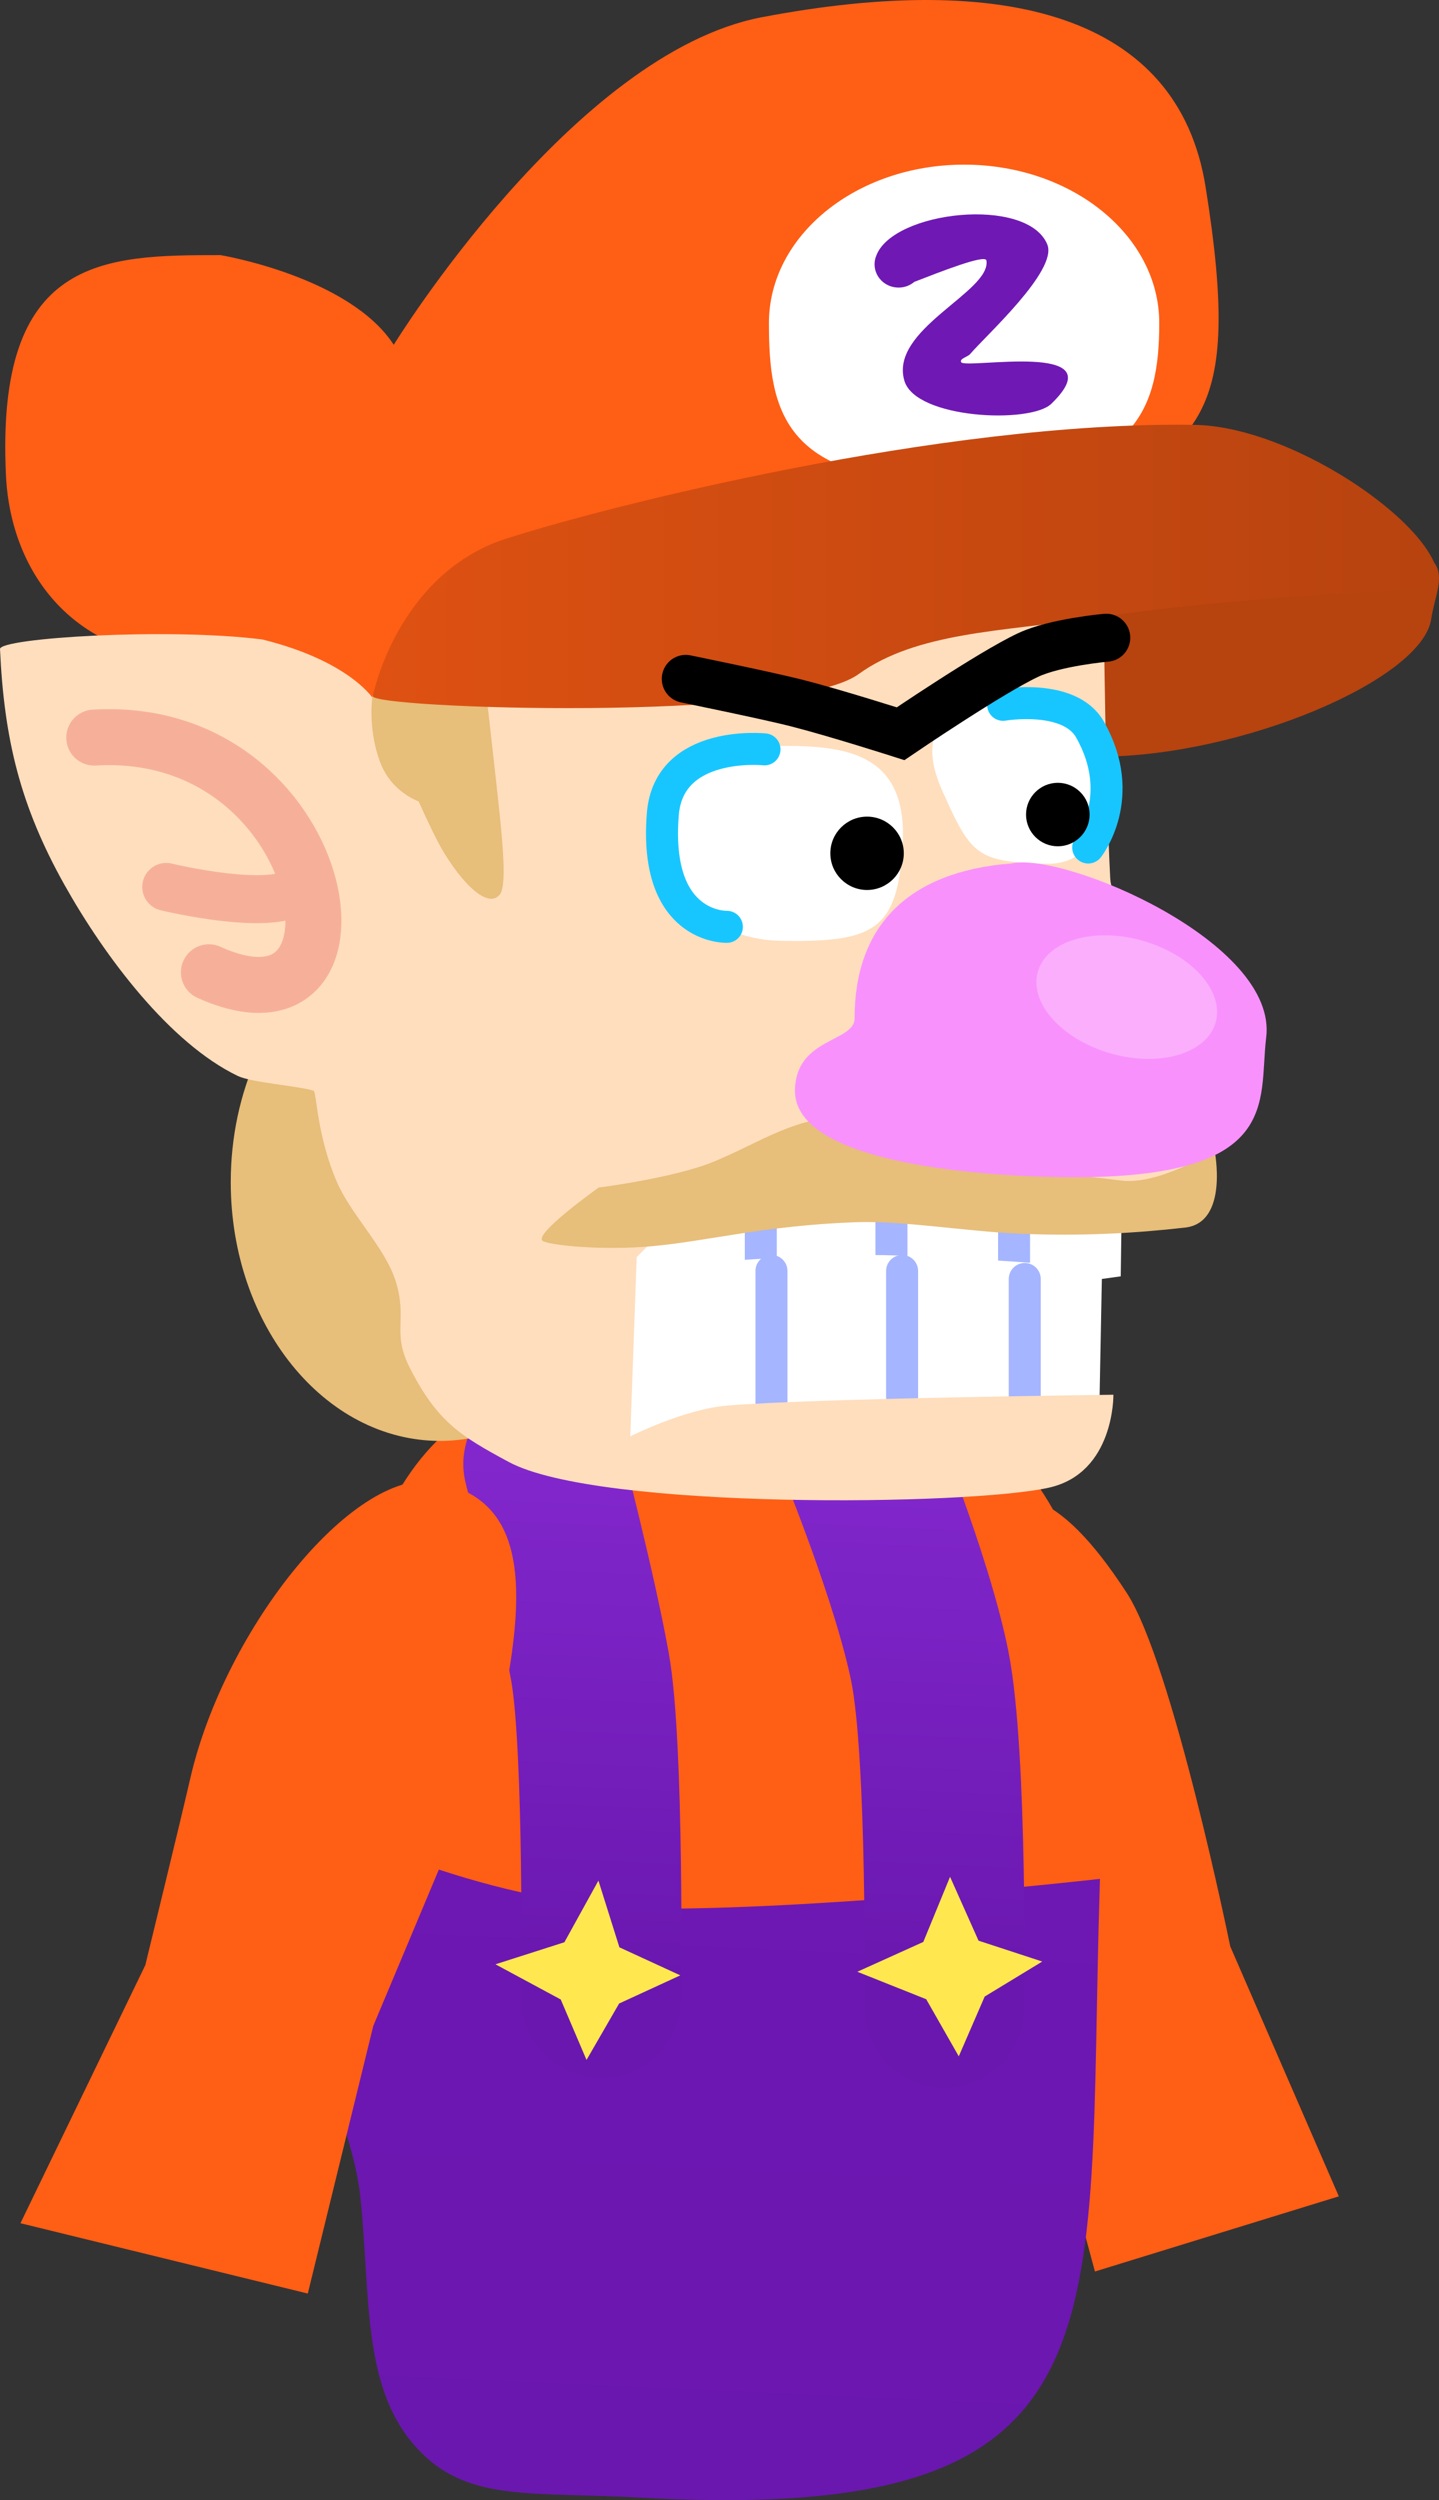 <svg version="1.1" xmlns="http://www.w3.org/2000/svg" xmlns:xlink="http://www.w3.org/1999/xlink" width="89.955" height="156.243" viewBox="0,0,89.955,156.243"><rect x="0" y="0" width="89.955" height="156.243" fill="#333333" stroke="none"/><defs><linearGradient x1="245.494" y1="110.567" x2="242.392" y2="179.694" gradientUnits="userSpaceOnUse" id="color-1"><stop offset="0" stop-color="#6f18b4"/><stop offset="1" stop-color="#6a17af"/></linearGradient><linearGradient x1="258.098" y1="113.018" x2="256.578" y2="146.901" gradientUnits="userSpaceOnUse" id="color-2"><stop offset="0" stop-color="#8328ce"/><stop offset="1" stop-color="#6a17af"/></linearGradient><linearGradient x1="236.416" y1="112.726" x2="234.893" y2="146.659" gradientUnits="userSpaceOnUse" id="color-3"><stop offset="0" stop-color="#8328ce"/><stop offset="1" stop-color="#6a17af"/></linearGradient><linearGradient x1="223.321" y1="59.034" x2="289.565" y2="59.034" gradientUnits="userSpaceOnUse" id="color-4"><stop offset="0" stop-color="#de5112"/><stop offset="1" stop-color="#b7430f"/></linearGradient></defs><g transform="translate(-199.657,-23.484)"><g data-paper-data="{&quot;isPaintingLayer&quot;:true}" fill-rule="nonzero" stroke-linejoin="miter" stroke-miterlimit="10" stroke-dasharray="" stroke-dashoffset="0" style="mix-blend-mode: normal"><g data-paper-data="{&quot;index&quot;:null,&quot;origRot&quot;:0}" stroke="none" stroke-width="0" stroke-linecap="butt"><path d="M259.864,117.373c3.108,-0.919 5.753,-1.225 10.23,5.661c2.866,4.408 6.468,22.087 6.468,22.087l6.788,15.62l-15.246,4.697l-4.361,-16.154c0,0 -5.049,-11.463 -5.964,-14.557c-2.759,-9.335 -3.012,-15.848 2.086,-17.354z" data-paper-data="{&quot;origRot&quot;:0,&quot;origPos&quot;:null}" fill="#ff5e15"/><g data-paper-data="{&quot;origPos&quot;:null}" fill="#ffffff" font-family="&quot;Helvetica Neue&quot;, Helvetica, Arial, sans-serif" font-weight="400" font-size="16" text-anchor="start"/></g><g><path d="M268.398,141.641c-0.862,27.439 2.139,39.56 -28.4,37.944c-6.939,-0.402 -10.919,0.285 -14.023,-2.842c-3.772,-3.799 -3.115,-9.656 -3.8,-16.021c-0.428,-3.978 -2.837,-8.459 -2.686,-11.819c0.641,-14.278 0.288,-26.006 8.702,-34.742c6.268,-6.509 12.604,-3.059 20.337,-2.72c14.299,0.628 20.715,3.304 19.87,30.2z" fill="url(#color-1)" stroke="none" stroke-width="0" stroke-linecap="butt"/><path d="M268.668,140.874c0,0 -16.351,1.878 -27.82,1.893c-10.519,0.014 -20.892,-5.329 -20.892,-5.329c0,0 -0.127,-17.908 7.69,-24.526c5.114,-4.33 10.703,-5.576 17.808,-5.499c7.105,0.077 14.684,3.42 18.077,7.557c8.014,9.771 5.137,25.904 5.137,25.904z" fill="#ff5e15" stroke="none" stroke-width="0" stroke-linecap="butt"/><path d="M253.168,113.593c0,0 3.498,8.478 4.613,14.021c1.114,5.543 0.908,21.358 0.908,21.358" data-paper-data="{&quot;origRot&quot;:0}" fill="none" stroke="url(#color-2)" stroke-width="10" stroke-linecap="round"/><path d="M233.621,114.977c0,0 2.025,7.719 2.917,12.676c0.892,4.956 0.7,20.691 0.7,20.691" fill="none" stroke="url(#color-3)" stroke-width="10" stroke-linecap="round"/><path d="M259.592,151.991l-2.035,-3.568l-4.306,-1.717l4.124,-1.863l1.672,-4.07l1.78,3.991l3.983,1.304l-3.598,2.187z" data-paper-data="{&quot;origRot&quot;:0,&quot;index&quot;:null}" fill="#ffe84f" stroke="none" stroke-width="NaN" stroke-linecap="butt"/><path d="M236.322,152.217l-1.612,-3.778l-4.081,-2.199l4.31,-1.378l2.127,-3.852l1.311,4.169l3.807,1.752l-3.825,1.76z" data-paper-data="{&quot;origRot&quot;:0,&quot;index&quot;:null}" fill="#ffe84f" stroke="none" stroke-width="NaN" stroke-linecap="butt"/></g><g stroke="none" stroke-width="0" stroke-linecap="butt"><path d="M218.898,166.816l-17.962,-4.395l7.805,-16.129c0,0 2.252,-9.224 2.798,-11.616c2.165,-9.49 10.418,-19.734 15.601,-18.551c5.183,1.182 5.768,5.999 3.603,15.489l-7.752,18.477z" data-paper-data="{&quot;origRot&quot;:0,&quot;origPos&quot;:null}" fill="#ff5e15"/><g data-paper-data="{&quot;origPos&quot;:null}" fill="#ffffff" font-family="&quot;Helvetica Neue&quot;, Helvetica, Arial, sans-serif" font-weight="400" font-size="16" text-anchor="start"/></g><path d="M275.018,35.147c2.396,14.945 -0.492,15.794 -8.522,20.579c-11.7,6.971 -27.004,6.105 -39.501,11.519c-3.281,1.421 -11.645,-2.578 -15.221,-2.578c-7.314,0 -11.441,-5.227 -11.743,-11.453c-0.667,-13.733 6.096,-13.787 13.41,-13.787c0,0 8.049,1.334 10.83,5.605c0,0 11.198,-18.219 23.002,-20.47c15.195,-2.897 26.024,-0.147 27.745,10.585z" fill="#ff5e15" stroke="none" stroke-width="0" stroke-linecap="butt"/><path d="M232.659,112.041c-1.67,0.956 -3.532,1.49 -5.494,1.49c-7.226,0 -13.083,-7.238 -13.083,-16.167c0,-2.835 0.591,-5.499 1.628,-7.816c2.23,-4.979 21.43,19.927 16.949,22.493z" fill="#e7be7a" stroke="none" stroke-width="0" stroke-linecap="butt"/><path d="M289.124,62.173c-0.568,3.793 -11.89,8.6 -20.8,8.6c-7.18,0 -5.4,-6.755 -5.4,-10.4c0,-3.645 14.07,-2.85 21.25,-2.85c7.18,0 5.318,2.195 4.95,4.65z" fill="#b7430f" stroke="none" stroke-width="0" stroke-linecap="butt"/><g data-paper-data="{&quot;index&quot;:null}"><path d="M269.883,91.579l-0.167,11.667c0,0 -11.557,1.667 -16.5,1.667c-5.054,0 -15.333,-0.833 -15.333,-0.833v-11.167z" fill="#ffffff" stroke="none" stroke-width="0" stroke-linecap="butt"/><path d="M263.049,103.412v-9.333" fill="none" stroke="#a5b5ff" stroke-width="2" stroke-linecap="round"/><path d="M255.383,94.079v9.833" fill="none" stroke="#a5b5ff" stroke-width="2" stroke-linecap="round"/><path d="M247.216,94.412v9.5" fill="none" stroke="#a5b5ff" stroke-width="2" stroke-linecap="round"/></g><g><path d="M238.549,113.912v-11.167c0,0 10.279,-0.833 15.333,-0.833c4.943,0 14.667,0.833 14.667,0.833l-0.167,8.667z" fill="#ffffff" stroke="none" stroke-width="0" stroke-linecap="butt"/><path d="M263.716,112.746v-9.333" fill="none" stroke="#a5b5ff" stroke-width="2" stroke-linecap="round"/><path d="M256.049,112.746v-9.833" fill="none" stroke="#a5b5ff" stroke-width="2" stroke-linecap="round"/><path d="M247.883,112.412v-9.5" fill="none" stroke="#a5b5ff" stroke-width="2" stroke-linecap="round"/></g><path d="M216.058,63.446c5.589,1.387 7,3.8 7,3.8l24,-5l21.6,-0.2c0,0 0.106,10.594 0.4,16.3c0.067,1.292 0.814,0.911 1.708,2.145c0.894,1.234 1.65,2.771 2.003,2.878c4.967,1.515 5.861,3.643 5.889,5.277c0.113,6.402 -6.2,8.6 -6.2,8.6l-29.6,1.4l-3.4,3.4l-0.4,11.2c0,0 3.345,-1.688 6.024,-1.919c5.367,-0.462 24.176,-0.681 24.176,-0.681c0,0 0.08,4.865 -4,5.8c-4.934,1.131 -28.207,1.416 -33.8,-1.6c-2.997,-1.616 -4.469,-2.499 -6.194,-5.902c-1.136,-2.241 -0.099,-3.016 -0.897,-5.469c-0.66,-2.026 -2.766,-4.096 -3.634,-6.088c-1.281,-2.942 -1.279,-5.681 -1.475,-5.741c-0.992,-0.307 -3.86,-0.5 -4.74,-0.924c-4.252,-2.046 -8.315,-7.452 -10.827,-11.935c-2.763,-4.93 -3.777,-9.1 -4.033,-14.741c-0.031,-0.696 10.511,-1.348 16.4,-0.6z" fill="#ffdebd" stroke="#000000" stroke-width="0" stroke-linecap="round"/><path d="M256.085,76.235c-0.3,5.457 -1.822,6.136 -7.591,6.045c-4.041,-0.064 -6.813,-2.664 -7.045,-6.045c-0.364,-5.298 3.276,-6.136 7.318,-6.136c4.042,0 7.621,0.628 7.318,6.136z" fill="#ffffff" stroke="none" stroke-width="0" stroke-linecap="butt"/><path d="M268.357,71.585c-0.022,2.458 0.166,6.006 -3.409,5.877c-3.991,-0.144 -4.541,-0.399 -6.227,-4.211c-2.909,-6.042 3.102,-5.798 4.591,-5.97c3.7,-0.427 5.068,1.846 5.045,4.304z" data-paper-data="{&quot;index&quot;:null}" fill="#ffffff" stroke="none" stroke-width="0" stroke-linecap="butt"/><path d="M245.096,81.405c0,0 -4.582,0.168 -4.005,-7.043c0.373,-4.673 6.356,-4.048 6.356,-4.048" fill="none" stroke="#18c6ff" stroke-width="2" stroke-linecap="round"/><path d="M262.364,67.531c0,0 4.146,-0.713 5.428,1.539c2.399,4.214 -0.109,7.378 -0.109,7.378" fill="none" stroke="#18c6ff" stroke-width="2" stroke-linecap="round"/><path d="M253.859,74.518c0.634,0 1.207,0.257 1.623,0.672c0.416,0.414 0.673,0.987 0.673,1.62c0,0.633 -0.257,1.206 -0.673,1.62c-0.416,0.415 -0.989,0.672 -1.623,0.672c-0.634,0 -1.207,-0.257 -1.623,-0.672c-0.416,-0.414 -0.673,-0.987 -0.673,-1.62c0,-0.633 0.257,-1.206 0.673,-1.62c0.416,-0.415 0.989,-0.672 1.623,-0.672z" data-paper-data="{&quot;index&quot;:null}" fill="#000000" stroke="none" stroke-width="1.057" stroke-linecap="butt"/><path d="M265.784,72.404c0.548,0 1.045,0.222 1.405,0.582c0.36,0.359 0.582,0.855 0.582,1.402c0,0.548 -0.223,1.043 -0.582,1.402c-0.36,0.359 -0.856,0.582 -1.405,0.582c-0.548,0 -1.045,-0.222 -1.405,-0.582c-0.36,-0.359 -0.582,-0.855 -0.582,-1.402c0,-0.548 0.223,-1.043 0.582,-1.402c0.36,-0.359 0.856,-0.582 1.405,-0.582z" data-paper-data="{&quot;index&quot;:null}" fill="#000000" stroke="none" stroke-width="1.057" stroke-linecap="butt"/><path d="M230.916,79.364c-0.644,0.865 -2.089,-0.298 -3.474,-2.541c-0.407,-0.66 -0.992,-1.87 -1.615,-3.253c-0.693,-0.282 -1.869,-0.984 -2.422,-2.492c-0.784,-2.135 -0.459,-4.124 -0.459,-4.124l6.803,-2.758c0,0 0.461,3.934 0.888,7.809c0.372,3.378 0.759,6.712 0.279,7.358z" fill="#e7be7a" stroke="#000000" stroke-width="0" stroke-linecap="round"/><path d="M233.582,101.031c-0.613,-0.413 3.5,-3.333 3.5,-3.333c0,0 4.693,-0.59 7.188,-1.615c3.058,-1.257 4.987,-2.833 8.812,-2.885c3.299,-0.045 4.584,1.571 7.231,2.468c2.925,0.99 7.145,1.286 9.382,1.59c2.429,0.33 5.886,-1.89 5.886,-1.89c0,0 0.916,4.518 -1.833,4.833c-3.036,0.348 -6.498,0.551 -10.343,0.384c-3.459,-0.15 -7.293,-0.829 -10.318,-0.717c-5.674,0.212 -9.199,1.182 -12.658,1.497c-3.126,0.285 -6.441,-0.057 -6.848,-0.332z" fill="#e7be7a" stroke="#000000" stroke-width="0" stroke-linecap="round"/><path d="M205.549,69.579c14.815,-0.888 18.255,19.687 7.167,14.667" fill="none" stroke="#f6b09a" stroke-width="3.5" stroke-linecap="round"/><path d="M217.716,79.412c-2.254,0.811 -7.667,-0.5 -7.667,-0.5" fill="none" stroke="#f6b09a" stroke-width="3" stroke-linecap="round"/><path d="M272.124,43.673c0,5.468 -1.463,9.581 -12.2,9.9c-11.335,0.337 -12.2,-4.432 -12.2,-9.9c0,-5.468 5.462,-9.9 12.2,-9.9c6.738,0 12.2,4.432 12.2,9.9z" fill="#ffffff" stroke="none" stroke-width="0" stroke-linecap="butt"/><path d="M289.524,60.073c-0.101,0.436 -10.226,0.352 -21.608,2.045c-5.575,0.829 -10.951,0.86 -14.599,3.502c-4.198,3.04 -30.537,2.138 -30.356,1.362c0.739,-3.174 3.169,-8.154 8.264,-9.809c6.157,-2 27.295,-7.38 43.102,-7.138c6.462,0.099 15.937,6.865 15.198,10.038z" fill="url(#color-4)" stroke="none" stroke-width="0" stroke-linecap="butt"/><path d="M265.126,38.764c0.666,1.626 -3.869,5.719 -4.818,6.84c-0.164,0.194 -0.672,0.281 -0.569,0.511c0.213,0.476 9.78,-1.41 5.639,2.603c-1.305,1.265 -8.469,0.947 -9.183,-1.43c-0.972,-3.235 5.442,-5.571 5.125,-7.526c-0.066,-0.408 -2.924,0.726 -4.507,1.337c-0.264,0.223 -0.608,0.357 -0.985,0.357c-0.828,0 -1.5,-0.651 -1.5,-1.454c0,-0.187 0.036,-0.366 0.103,-0.53c1.031,-2.814 9.451,-3.747 10.696,-0.709z" fill="#6f18b4" stroke="none" stroke-width="0.5" stroke-linecap="butt"/><path d="M268.812,63.338c0,0 -3.161,0.275 -4.879,1.077c-2.36,1.102 -7.979,4.923 -7.979,4.923c0,0 -4.029,-1.29 -6.486,-1.917c-1.833,-0.468 -6.942,-1.511 -6.942,-1.511" fill="none" stroke="#000000" stroke-width="3" stroke-linecap="round"/><g stroke="none" stroke-width="0" stroke-linecap="butt"><path d="M278.806,88.348c-0.49,4.036 1.105,8.943 -12.986,8.698c-5.451,-0.095 -16.572,-0.969 -16.469,-5.462c0.075,-3.263 3.728,-2.963 3.728,-4.462c0,-5.751 3.325,-9.174 9.801,-9.678c3.31,-0.735 16.71,4.937 15.926,10.903z" data-paper-data="{&quot;origPos&quot;:null}" fill="#f991fd"/><path d="M275.648,87.384c-0.555,1.944 -3.493,2.809 -6.562,1.932c-3.069,-0.877 -5.107,-3.163 -4.551,-5.107c0.555,-1.944 3.493,-2.809 6.562,-1.932c3.069,0.877 5.107,3.163 4.551,5.107z" data-paper-data="{&quot;origRot&quot;:0,&quot;origPos&quot;:null}" fill="#faaefc"/></g></g></g></svg>